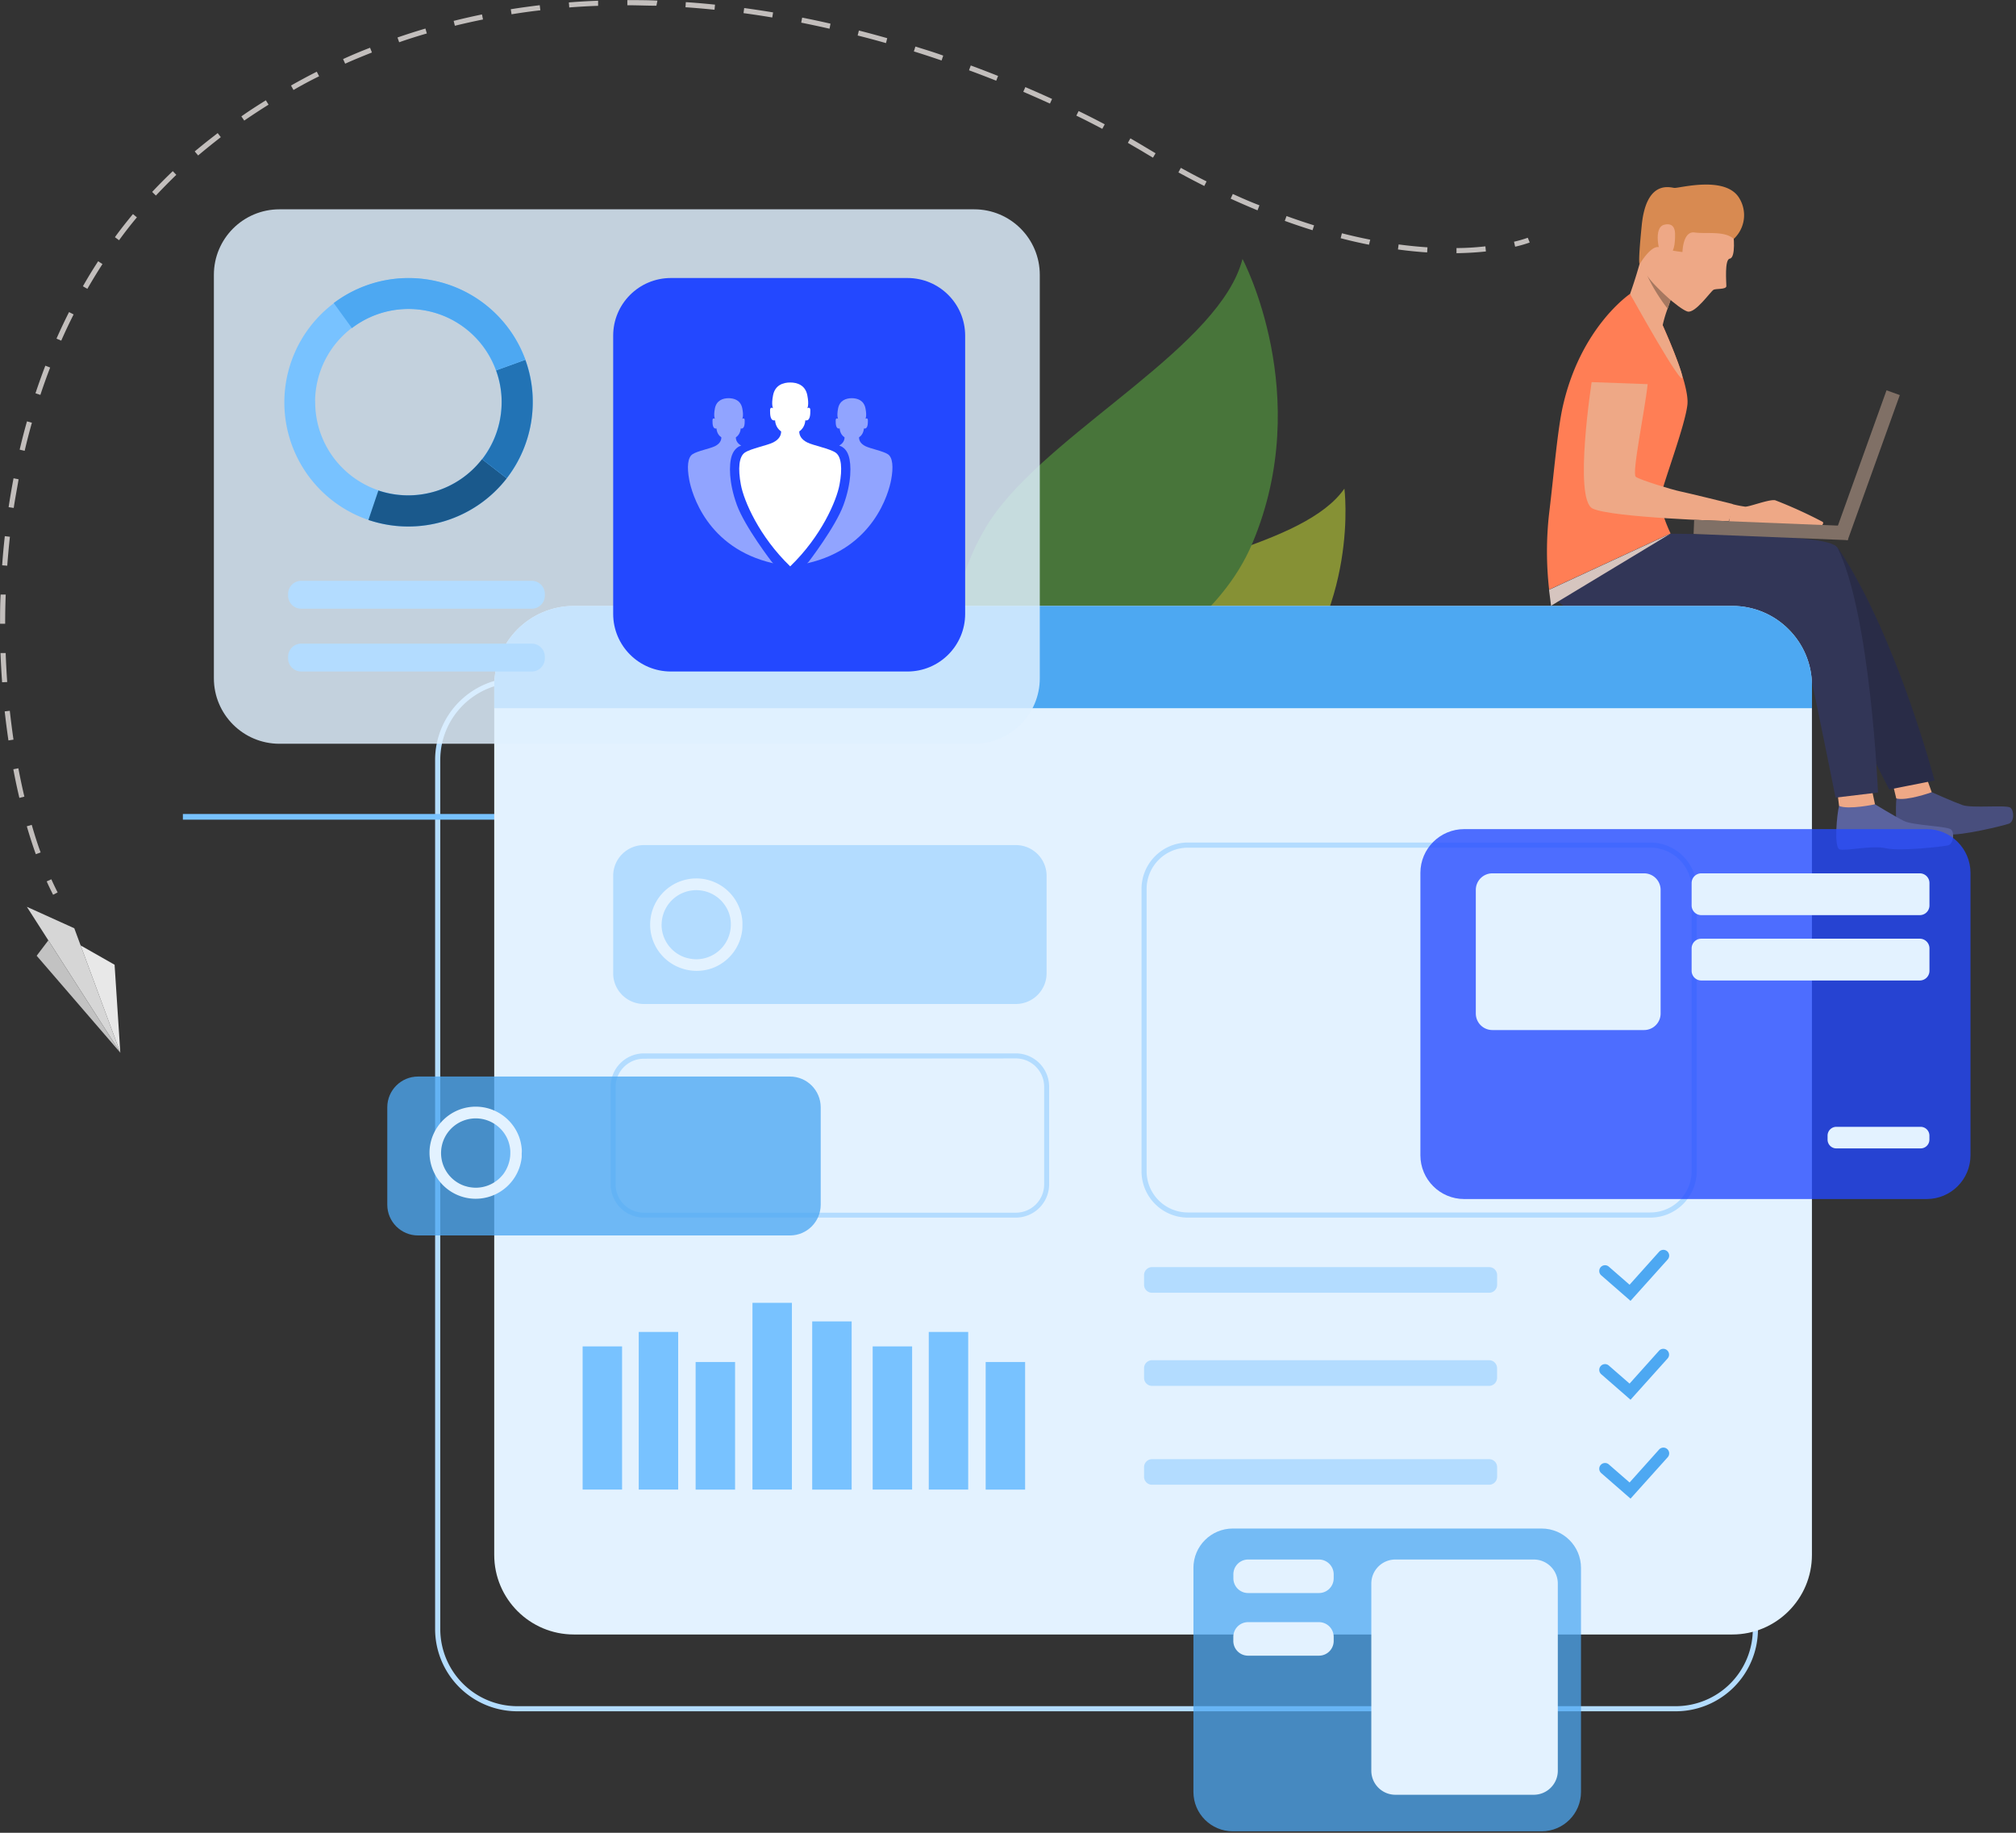 <svg width="759" height="690" fill="none" xmlns="http://www.w3.org/2000/svg"><rect width="100%" height="100%" fill="#333333" stroke="none"/><path d="M630.9 644.26H194.775a31.013 31.013 0 0 1-21.879-9.073 30.975 30.975 0 0 1-9.08-21.864V286.044a30.973 30.973 0 0 1 9.08-21.863 31.014 31.014 0 0 1 21.879-9.074H630.9a31.013 31.013 0 0 1 21.878 9.074 30.973 30.973 0 0 1 9.08 21.863v327.279a30.975 30.975 0 0 1-9.08 21.864 31.012 31.012 0 0 1-21.878 9.073ZM194.775 257.026a29.069 29.069 0 0 0-20.513 8.513 29.031 29.031 0 0 0-8.504 20.505v327.279a29.03 29.03 0 0 0 8.504 20.505 29.065 29.065 0 0 0 20.513 8.513H630.9a29.067 29.067 0 0 0 20.513-8.513 29.028 29.028 0 0 0 8.503-20.505V286.044a29.03 29.03 0 0 0-8.503-20.505 29.07 29.07 0 0 0-20.513-8.513H194.775Z" fill="#B3DCFF"/><path d="M727.358 298.261s7.958 3.582 11.521 4.84c3.564 1.258 16.557-.17 18.008.96 1.451 1.13 1.515 5.33-.598 6.055-2.112.725-17.623 4.584-23.042 4.029-5.419-.554-14.935 3.113-17.239 2.644-2.305-.469-2.475-13.262-2.006-16.204.469-2.942 13.356-2.324 13.356-2.324Z" fill="#484E7D"/><path d="m725.438 293.144 1.835 5.117s-9.58 3.412-13.356 2.324l-1.259-5.223 12.78-2.218Z" fill="#EEA886"/><path d="M705.917 302.803s7.51 4.584 10.881 6.268c3.371 1.684 16.472 1.962 17.794 3.241 1.323 1.279.896 5.501-1.258 5.97-2.155.469-18.008 2.281-23.342 1.066-5.334-1.216-15.191 1.172-17.41.426-2.219-.746-.981-13.475-.192-16.353.79-2.878 13.527-.618 13.527-.618Z" fill="#5B639E"/><path d="m704.786 297.494 1.131 5.309s-9.9 2.132-13.527.618l-.661-5.33 13.057-.597Z" fill="#EEA886"/><path d="M629.577 201.677s34.137.298 38.404.895c4.545.64 22.36 1.215 24.515 4.477 21.699 32.92 35.844 86.799 35.844 86.799l-17.068 3.368s-16.6-32.109-23.47-48.804c-6.251-14.924-11.585-18.826-24.685-18.506-13.1.32-54.982-2.538-79.135-5.544l45.595-22.685Z" fill="#292C47"/><path d="M625.95 122.405s10.156 21.854 9.345 29.849c-.811 7.996-9.559 30.703-10.135 35.137-.576 4.435 3.798 13.454 3.798 13.454l-45.722 21.151a126.747 126.747 0 0 1 0-28.784c1.856-15.394 3.2-31.982 5.248-40.659 6.806-29.594 25.219-41.918 25.219-41.918l12.247 11.77Z" fill="#FF7E55"/><path d="M628.916 200.93s34.137.299 38.404.896c4.566.639 22.765.938 24.515 4.477 12.417 25.074 15.212 92.065 15.212 92.065l-15.98 1.919s-6.806-34.114-10.327-50.169c-1.877-8.528-8.961-18.784-18.647-18.208-13.079.746-64.413 13.432-78.943-9.829l45.766-21.151Z" fill="#323657"/><path d="M599.365 143.043c0-4.264 2.56-22.472 12.801-21.321 10.242 1.152 9.111 13.603 8.151 22.921-1.003 9.743-6.06 33.644-4.459 34.86 1.6 1.215 13.846 4.903 16.471 5.436 2.624.533 18.455 4.393 19.778 4.755 1.323.363-1.28 6.524-1.28 6.524s-43.888-1.279-51.206-4.754c-7.318-3.476-.256-48.421-.256-48.421Z" fill="#EEA886"/><path d="M652.171 189.779c1.587.415 3.197.735 4.822.96 1.579.128 9.003-2.836 11.329-2.409a168.883 168.883 0 0 1 17.858 8.123c.683.49-.384 1.492-.384 1.492l-34.905-1.279 1.28-6.887Z" fill="#EEA886"/><path d="m695.882 198.043-58.05-2.34-.214 5.305 58.05 2.34.214-5.305Z" fill="#807066"/><path d="m710.253 146.944-19.632 54.642 5 1.794 19.632-54.642-5-1.794Z" fill="#807066"/><path d="M652.576 88.035s1.088 8.955-1.344 9.339c-2.006.298-1.28 8.954-1.28 10.319 0 1.365-3.777.896-4.801 1.386-1.024.49-6.87 9.019-9.814 8.209-2.945-.811-13.911-10.235-15.981-15.181-2.069-4.947 1.472-22.323 6.401-28.293 4.928-5.97 24.835-1.557 26.819 14.221Z" fill="#EEA886"/><path d="M629.684 110.934s-.299.789-.726 2.004c-.427 1.215-.725 2.132-1.131 3.262a46.477 46.477 0 0 0-2.432 9.36c-.171 3.71-11.692-14.925-11.692-14.925a177.757 177.757 0 0 0 6.721-24.306c2.603-13.112 9.26 24.605 9.26 24.605Z" fill="#EEA886"/><path d="M652.748 89.933a12.213 12.213 0 0 0 2.133-15.224c-5.099-8.827-22.829-3.752-24.536-3.966-1.707-.213-10.54-3.006-12.247 14.03-1.707 17.035-.64 14.477-.64 14.477s4.267-7.313 7.446-6.12a44.57 44.57 0 0 0 8.535 1.749s.106-7.974 4.565-7.356c4.46.618 11.202-.725 14.744 2.41Z" fill="#D88A51"/><path d="m598.576 143.832 23.47.853s3.648-24.455-9.879-23.986c-13.527.469-13.591 23.133-13.591 23.133Z" fill="#FF7E55"/><path d="M630.644 89.186c0-1.087.449-5.629-4.011-4.605-4.459 1.023-1.771 10.959-1.194 11.3.576.341 5.099 2.495 5.205-6.695ZM613.703 110.635s20.184 36.459 19.672 31.278c-.427-4.029-9.153-23.453-9.153-23.453l-10.519-7.825Z" fill="#EEA886"/><path d="M628.958 112.938c-.32.895-.726 2.132-1.131 3.262a66.025 66.025 0 0 1-7.723-12.558c1.664 3.006 8.854 9.296 8.854 9.296Z" fill="#A77860"/><path d="m628.916 200.909-44.955 27.142-.768-5.992 45.723-21.15Z" fill="#D6C5BF"/><path d="M506.15 183.959s5.932 45.606-27.054 80.636c-32.985 35.031-107.319 22.515-107.319 22.515s12.29-41.384 39.237-58.441c26.947-17.057 79.924-22.92 95.136-44.71Z" fill="#869135"/><path d="M467.787 97.48s27.224 51.128 3.755 106.968-116.536 74.07-116.536 74.07-3.841-54.241 20.376-86.265c24.216-32.025 84.127-62.429 92.405-94.773Z" fill="#48753A"/><path d="M244.722 306.448H68.852v2.133h175.87v-2.133Z" fill="#78C2FF"/><path d="m45.296 396.317-35.183-54.923 17.858 8.081 17.325 46.842Z" fill="#D6D6D6"/><path d="m45.296 396.317-2.154-33.112-12.78-7.27 14.934 40.382Z" fill="#E8E8E8"/><path d="m18.2 354.016-4.395 5.799 31.491 36.502L18.2 354.016Z" fill="#C2C2C2"/><path d="M652.172 228.115H216.068c-16.567 0-29.998 13.421-29.998 29.977v327.279c0 16.557 13.431 29.978 29.998 29.978h436.104c16.568 0 29.998-13.421 29.998-29.978V258.092c0-16.556-13.43-29.977-29.998-29.977Z" fill="#E3F2FF"/><path d="M682.192 258.092v8.529h-496.1v-8.529c0-7.95 3.16-15.575 8.786-21.197a30.009 30.009 0 0 1 21.212-8.78h436.103a30.028 30.028 0 0 1 21.206 8.786 29.988 29.988 0 0 1 8.793 21.191Z" fill="#4DA8F2"/><path d="M382.444 318.154H242.439c-6.399 0-11.585 5.183-11.585 11.577v36.673c0 6.394 5.186 11.577 11.585 11.577h140.005c6.399 0 11.586-5.183 11.586-11.577v-36.673c0-6.394-5.187-11.577-11.586-11.577ZM382.443 458.404H242.438a12.57 12.57 0 0 1-8.872-3.685 12.556 12.556 0 0 1-3.673-8.873v-36.715c0-3.327 1.321-6.518 3.673-8.872a12.57 12.57 0 0 1 8.872-3.686h140.005a12.57 12.57 0 0 1 8.873 3.686 12.552 12.552 0 0 1 3.673 8.872v36.651a12.57 12.57 0 0 1-.936 4.821 12.57 12.57 0 0 1-11.61 7.801Zm-140.005-59.827a10.668 10.668 0 0 0-10.668 10.661v36.651c0 2.827 1.124 5.539 3.125 7.538a10.67 10.67 0 0 0 7.543 3.122h140.005a10.659 10.659 0 0 0 10.668-10.66v-36.758a10.659 10.659 0 0 0-10.668-10.66l-140.005.106ZM560.64 477.039H433.735a3.007 3.007 0 0 0-3.008 3.006v3.646a3.007 3.007 0 0 0 3.008 3.006H560.64a3.007 3.007 0 0 0 3.009-3.006v-3.646a3.007 3.007 0 0 0-3.009-3.006ZM433.735 512.091h126.884a3.01 3.01 0 0 1 3.008 3.006v3.625a3.028 3.028 0 0 1-3.029 3.027H433.735a3.007 3.007 0 0 1-3.008-3.006v-3.625a3.022 3.022 0 0 1 .222-1.157 3.014 3.014 0 0 1 2.786-1.87ZM621.342 458.404H447.22a17.482 17.482 0 0 1-12.342-5.122 17.456 17.456 0 0 1-5.11-12.34V334.656a17.474 17.474 0 0 1 5.116-12.333 17.505 17.505 0 0 1 12.336-5.129h174.122a17.506 17.506 0 0 1 12.336 5.129 17.474 17.474 0 0 1 5.116 12.333v106.286c0 4.628-1.838 9.066-5.11 12.34a17.484 17.484 0 0 1-12.342 5.122ZM447.22 319.135a15.557 15.557 0 0 0-10.977 4.552 15.537 15.537 0 0 0-4.555 10.969v106.286c0 4.117 1.636 8.065 4.549 10.976a15.538 15.538 0 0 0 10.983 4.546h174.122a15.562 15.562 0 0 0 10.977-4.553 15.54 15.54 0 0 0 4.555-10.969V334.656a15.541 15.541 0 0 0-4.555-10.969 15.557 15.557 0 0 0-10.977-4.552H447.22Z" fill="#B3DCFF"/><path d="m613.874 489.746-11.03-9.616a2.166 2.166 0 0 1 1.286-3.794 2.17 2.17 0 0 1 1.573.532l7.809 6.802 11.116-12.409a2.178 2.178 0 0 1 3.794 1.329 2.178 2.178 0 0 1-.551 1.571l-13.997 15.585ZM613.874 526.973l-11.03-9.616a2.168 2.168 0 1 1 2.859-3.262l7.809 6.801 11.116-12.409a2.176 2.176 0 0 1 3.243 2.9l-13.997 15.586Z" fill="#4DA8F2"/><path d="M560.64 549.339H433.735a3.007 3.007 0 0 0-3.008 3.006v3.625a3.007 3.007 0 0 0 3.008 3.006H560.64a3.007 3.007 0 0 0 3.009-3.006v-3.625a3.007 3.007 0 0 0-3.009-3.006Z" fill="#B3DCFF"/><path d="m613.874 564.2-11.03-9.616a2.168 2.168 0 1 1 2.859-3.262l7.809 6.801 11.116-12.409a2.172 2.172 0 0 1 3.072-.17c.43.384.689.924.722 1.499a2.178 2.178 0 0 1-.551 1.571L613.874 564.2Z" fill="#4DA8F2"/><path d="M366.784 78.803H105.207c-13.633 0-24.685 11.044-24.685 24.668v151.871c0 13.624 11.052 24.668 24.685 24.668h261.577c13.633 0 24.685-11.044 24.685-24.668V103.471c0-13.624-11.052-24.668-24.685-24.668Z" fill="#E0F1FF" opacity=".83"/><path d="M138.703 195.749a46.83 46.83 0 0 0 42.088-6.091 46.76 46.76 0 0 0 19.786-37.617v-3.134a46 46 0 0 0-2.731-13.433 46.783 46.783 0 0 0-13.214-19.237 46.841 46.841 0 0 0-44.201-9.555 46.806 46.806 0 0 0-31.662 32.268 46.746 46.746 0 0 0 10.428 43.975 46.818 46.818 0 0 0 19.506 12.824Zm-20.077-44.774a35.041 35.041 0 0 1 8.402-22.383 35.096 35.096 0 0 1 44.343-7.515 35.061 35.061 0 0 1 15.317 18.363 35.056 35.056 0 0 1 2.133 10.064v2.345a35.04 35.04 0 0 1-10.59 24.654 35.089 35.089 0 0 1-24.934 9.95 35.084 35.084 0 0 1-24.671-10.583 35.04 35.04 0 0 1-9.957-24.916l-.043.021Z" fill="#78C2FF"/><path d="m181.526 172.914 9.26 7.164a46.941 46.941 0 0 1-23.538 16.142 46.967 46.967 0 0 1-28.543-.471l3.755-11.087a35.181 35.181 0 0 0 38.981-11.748h.085Z" fill="#1A598C"/><path d="m197.783 135.474-11.009 3.988a35.112 35.112 0 0 1-5.249 33.431l9.26 7.164a46.876 46.876 0 0 0 6.998-44.604v.021Z" fill="#2273B5"/><path d="M125.646 114.089a46.846 46.846 0 0 1 41.442-7.493 46.816 46.816 0 0 1 18.773 10.763 46.768 46.768 0 0 1 11.922 18.051l-11.009 4.009a35.077 35.077 0 0 0-23.114-21.68 35.093 35.093 0 0 0-31.165 5.796l-6.849-9.446Z" fill="#4DA8F2"/><path d="M279.52 348.302V347.15a17.008 17.008 0 0 0-1.024-5.01 17.371 17.371 0 0 0-4.914-7.152 17.394 17.394 0 0 0-16.435-3.539 17.376 17.376 0 0 0-11.898 20.691 17.372 17.372 0 0 0 11.335 12.408 17.434 17.434 0 0 0 11.415 0 17.378 17.378 0 0 0 11.479-14.775c.042-.533.042-1.002.042-1.471Zm-30.425-.384a13.05 13.05 0 0 1 10.884-12.612 13.068 13.068 0 0 1 8.716 1.576 13.05 13.05 0 0 1 5.705 6.772c.435 1.206.687 2.471.746 3.752v.874a13.067 13.067 0 0 1-3.861 9.083 13.02 13.02 0 0 1-9.345 3.774 13.362 13.362 0 0 1-2.795-.362 14.13 14.13 0 0 1-1.216-.32 13.056 13.056 0 0 1-8.855-12.537h.021Z" fill="#E3F2FF"/><path d="M341.65 104.665h-89.077c-11.995 0-21.719 9.718-21.719 21.705V231.1c0 11.987 9.724 21.705 21.719 21.705h89.077c11.996 0 21.72-9.718 21.72-21.705V126.37c0-11.987-9.724-21.705-21.72-21.705Z" fill="#2348FF"/><path d="M200.193 218.669h-86.794a4.927 4.927 0 0 0-4.928 4.926v.639a4.926 4.926 0 0 0 4.928 4.925h86.794a4.927 4.927 0 0 0 4.929-4.925v-.639a4.928 4.928 0 0 0-4.929-4.926ZM200.193 242.315h-86.794a4.926 4.926 0 0 0-4.928 4.925v.64a4.926 4.926 0 0 0 4.928 4.925h86.794a4.927 4.927 0 0 0 4.929-4.925v-.64a4.927 4.927 0 0 0-4.929-4.925Z" fill="#B3DCFF"/><path d="M725.374 312.141H551.252c-9.108 0-16.492 7.379-16.492 16.481v106.307c0 9.103 7.384 16.482 16.492 16.482h174.122c9.108 0 16.492-7.379 16.492-16.482V328.622c0-9.102-7.384-16.481-16.492-16.481Z" fill="#2348FF" opacity=".78"/><path d="M618.973 328.793h-57.116a6.228 6.228 0 0 0-6.23 6.226v46.544a6.228 6.228 0 0 0 6.23 6.226h57.116a6.228 6.228 0 0 0 6.23-6.226v-46.544a6.228 6.228 0 0 0-6.23-6.226ZM722.771 328.793h-82.25a3.647 3.647 0 0 0-3.648 3.646v8.443a3.647 3.647 0 0 0 3.648 3.646h82.25a3.647 3.647 0 0 0 3.648-3.646v-8.443a3.647 3.647 0 0 0-3.648-3.646ZM722.771 353.398h-82.25a3.647 3.647 0 0 0-3.648 3.646v8.443a3.647 3.647 0 0 0 3.648 3.646h82.25a3.647 3.647 0 0 0 3.648-3.646v-8.443a3.647 3.647 0 0 0-3.648-3.646ZM723.092 424.226h-31.726a3.306 3.306 0 0 0-3.307 3.305v1.514a3.306 3.306 0 0 0 3.307 3.305h31.726a3.306 3.306 0 0 0 3.307-3.305v-1.514a3.306 3.306 0 0 0-3.307-3.305Z" fill="#E3F2FF"/><path d="M297.399 405.293H157.394c-6.398 0-11.585 5.184-11.585 11.578v36.672c0 6.394 5.187 11.577 11.585 11.577h140.005c6.399 0 11.586-5.183 11.586-11.577v-36.672c0-6.394-5.187-11.578-11.586-11.578Z" fill="#4DA8F2" style="mix-blend-mode:multiply" opacity=".78"/><path d="m570.435 92.875-.427-1.876a44.616 44.616 0 0 0 5.184-1.493l.726 1.791a46.354 46.354 0 0 1-5.483 1.578ZM13.484 321.586c-1.194-3.326-2.325-6.865-3.392-10.511l1.856-.533c1.046 3.603 2.134 7.1 3.35 10.383l-1.814.661Zm-6.187-21.193a223.56 223.56 0 0 1-2.283-10.788l1.899-.363c.683 3.625 1.45 7.228 2.262 10.661l-1.878.49Zm-4.118-21.641a299.722 299.722 0 0 1-1.408-10.938l1.92-.213a342.26 342.26 0 0 0 1.387 10.853l-1.899.298ZM.79 256.855c-.255-3.646-.469-7.334-.597-11.001h1.942c.128 3.624.32 7.313.576 10.916l-1.92.085Zm1.153-22.024H.022c0-3.646 0-7.356.213-11.002h1.92c-.15 3.71-.213 7.398-.213 11.023v-.021Zm.79-21.855-1.921-.149c.256-3.667.597-7.356 1.003-10.98l1.92.234c-.405 3.604-.726 7.271-1.003 10.895Zm2.431-21.747-1.92-.299A296.129 296.129 0 0 1 5.1 180.057l1.9.383c-.577 3.561-1.302 7.186-1.836 10.81v-.021Zm4.118-21.513-1.877-.427c.832-3.582 1.77-7.185 2.752-10.66l1.856.512a240.749 240.749 0 0 0-2.73 10.596v-.021Zm5.91-21.044-1.835-.618a258.806 258.806 0 0 1 3.713-10.384l1.813.704a227.145 227.145 0 0 0-3.69 10.319v-.021Zm7.852-20.426-1.771-.767a214.109 214.109 0 0 1 4.715-9.979l1.728.875a208.49 208.49 0 0 0-4.672 9.893v-.022Zm9.836-19.509-1.665-.959a173.339 173.339 0 0 1 5.74-9.424l1.621 1.066a217.631 217.631 0 0 0-5.696 9.339v-.022Zm515.472-13.41v-1.94c3.734 0 7.404-.257 10.882-.64l.192 1.918c-3.478.384-7.191.597-11.074.661Zm-11.052-.299a154.761 154.761 0 0 1-10.988-1.109l.256-1.897c3.649.49 7.319.852 10.86 1.087l-.128 1.919Zm-21.89-2.9c-3.542-.703-7.148-1.513-10.668-2.452l.469-1.855c3.585.917 7.169 1.727 10.668 2.41l-.469 1.897ZM44.827 90.444l-1.558-1.151c2.134-2.964 4.46-5.885 6.785-8.7l1.493 1.237c-2.346 2.772-4.587 5.672-6.72 8.614Zm449.331-3.774a223.268 223.268 0 0 1-10.454-3.518l.661-1.812a247.823 247.823 0 0 0 10.369 3.496l-.576 1.834Zm-20.717-7.484a316.375 316.375 0 0 1-10.113-4.392l.811-1.77c3.35 1.536 6.721 3.007 10.028 4.265l-.726 1.897ZM58.695 73.622l-1.408-1.365a191.922 191.922 0 0 1 7.766-7.825l1.323 1.386a240.674 240.674 0 0 0-7.681 7.804Zm394.712-3.604a305.737 305.737 0 0 1-9.75-5.117l.917-1.705c3.222 1.77 6.401 3.475 9.686 5.095l-.853 1.727Zm-19.33-10.66c-1.259-.746-2.539-1.493-3.819-2.282-1.793-1.066-3.691-2.132-5.633-3.304l.96-1.685a366.89 366.89 0 0 1 5.675 3.348l3.798 2.26-.981 1.663Zm-359.508-.874-1.26-1.472c1.942-1.62 3.927-3.24 5.91-4.776l2.732-2.132 1.173 1.535-2.71 2.133c-2.026 1.62-3.99 3.22-5.888 4.818l.043-.106Zm340.434-9.979c-3.158-1.663-6.401-3.347-9.772-4.968l.853-1.727c3.35 1.62 6.657 3.305 9.836 4.99l-.917 1.705ZM91.957 45.392l-1.088-1.577c3.009-2.133 6.124-4.115 9.217-6.056l1.024 1.642a281.24 281.24 0 0 0-9.153 5.991Zm303.331-6.396a539.827 539.827 0 0 0-10.028-4.435l.769-1.77a478.793 478.793 0 0 1 10.07 4.457l-.811 1.748Zm-284.79-5.117-.939-1.684c3.179-1.791 6.401-3.54 9.708-5.203l.875 1.727a150.64 150.64 0 0 0-9.644 5.16Zm264.564-3.497a422.261 422.261 0 0 0-10.241-3.923l.661-1.812a425.93 425.93 0 0 1 10.284 3.944l-.704 1.791Zm-245.106-6.396-.789-1.748a175.982 175.982 0 0 1 10.156-4.265l.704 1.791c-3.307 1.322-6.7 2.687-10.007 4.18l-.064.042Zm224.538-1.215a371.343 371.343 0 0 0-10.433-3.412l.576-1.833c3.478 1.087 6.998 2.132 10.476 3.411l-.619 1.834Zm-20.93-6.546a340.623 340.623 0 0 0-10.668-2.857l.469-1.876c3.521.895 7.105 1.876 10.668 2.878l-.469 1.855Zm-183.275-.298-.64-1.813a251.985 251.985 0 0 1 10.519-3.368l.533 1.854c-3.413.981-6.934 2.09-10.348 3.284l-.064.043Zm162.024-5.117a436.684 436.684 0 0 0-10.667-2.282l.362-1.897c3.563.703 7.19 1.47 10.668 2.28l-.363 1.899Zm-141.05-1.088-.47-1.855a254.588 254.588 0 0 1 10.668-2.43l.384 1.897a269.939 269.939 0 0 0-10.518 2.346l-.064.042Zm119.48-3.134c-3.606-.618-7.254-1.151-10.817-1.642l.256-1.919a407.72 407.72 0 0 1 10.881 1.642l-.32 1.919Zm-98.145-1.194-.298-1.919c3.584-.576 7.254-1.066 10.902-1.514l.235 1.92c-3.457.383-7.126.895-10.668 1.47l-.171.043Zm76.404-1.727a323.77 323.77 0 0 0-10.924-.938l.128-1.92c3.627.235 7.318.555 10.988.94l-.192 1.918Zm-54.684-.832-.149-1.918c3.627-.299 7.339-.512 11.009-.64v1.919c-3.414.106-7.083.32-10.689.597l-.171.042Zm32.815-.682c-3.499 0-7.041-.17-10.498-.17h-.448V.043h.662c3.477 0 7.041 0 10.668.191l-.384 1.92ZM19.991 336.852c-.81-1.599-1.643-3.283-2.41-5.031l1.749-.789a119.94 119.94 0 0 0 2.368 4.946l-1.707.874Z" fill="#C2BEBC"/><path d="M234.203 506.888h-14.849v53.9h14.849v-53.9ZM255.326 501.451h-14.849v59.337h14.849v-59.337ZM276.746 512.752h-14.85v48.058h14.85v-48.058ZM298.147 490.471h-14.85v70.317h14.85v-70.317ZM320.635 497.486h-14.85v63.324h14.85v-63.324ZM343.4 506.888h-14.849v53.9H343.4v-53.9ZM364.522 501.451h-14.85v59.337h14.85v-59.337ZM385.943 512.752h-14.849v48.058h14.849v-48.058Z" fill="#78C2FF"/><path d="M196.46 433.309v-.234a17.727 17.727 0 0 0-1.002-5.011 17.4 17.4 0 0 0-6.284-8.224 17.418 17.418 0 0 0-9.846-3.204 17.417 17.417 0 0 0-12.329 4.899 17.394 17.394 0 0 0-5.295 12.158 17.393 17.393 0 0 0 11.821 16.694c1.724.59 3.532.899 5.355.917a17.414 17.414 0 0 0 11.825-4.435 17.393 17.393 0 0 0 5.713-11.257v-1.471c.031-.276.046-.554.042-.832Zm-30.403.533a13.052 13.052 0 0 1 10.884-12.611 13.058 13.058 0 0 1 14.42 8.347c.432 1.209.69 2.472.768 3.753v.874a12.758 12.758 0 0 1-.554 3.624 13.424 13.424 0 0 1-2.134 4.265c-.361.446-.746.873-1.152 1.279a13.035 13.035 0 0 1-9.345 3.774 15.017 15.017 0 0 1-2.795-.341l-1.216-.342a13.051 13.051 0 0 1-8.876-12.622Z" fill="#E3F2FF"/><path d="M580.398 575.457H464.139c-8.19 0-14.828 6.634-14.828 14.818v84.347c0 8.183 6.638 14.818 14.828 14.818h116.259c8.189 0 14.828-6.635 14.828-14.818v-84.347c0-8.184-6.639-14.818-14.828-14.818Z" fill="#4DA8F2" opacity=".74"/><path d="M577.432 587.12h-52.081c-5.008 0-9.068 4.057-9.068 9.061v70.445c0 5.005 4.06 9.062 9.068 9.062h52.081c5.008 0 9.067-4.057 9.067-9.062v-70.445c0-5.004-4.059-9.061-9.067-9.061ZM469.878 587.12h26.669a5.579 5.579 0 0 1 3.938 1.63 5.571 5.571 0 0 1 1.631 3.935v1.514a5.547 5.547 0 0 1-5.547 5.543h-26.67a5.55 5.55 0 0 1-3.923-1.624 5.54 5.54 0 0 1-1.624-3.919v-1.472a5.564 5.564 0 0 1 5.526-5.607ZM496.57 610.701h-26.691a5.546 5.546 0 0 0-5.547 5.543v1.536a5.546 5.546 0 0 0 5.547 5.543h26.691a5.546 5.546 0 0 0 5.548-5.543v-1.536a5.546 5.546 0 0 0-5.548-5.543Z" fill="#E3F2FF"/><path opacity=".5" d="M290.68 211.671s-10.23-13.261-13.262-21.597c-3.031-8.336-3.031-15.156-1.894-18.566.947-2.766 2.842-3.562 3.524-3.751-1.516-.872-2.008-2.008-2.008-3.107 1.818-1.213 1.818-3.335 1.818-3.335 1.516.304 1.516-1.818 1.516-3.031 0-1.174-.834-.644-.91-.606.038-.076.569-1.023 0-3.94-.606-3.032-3.031-3.827-5.153-3.827-2.121 0-4.546.795-5.153 3.827-.568 2.917-.037 3.864 0 3.94-.075-.038-.909-.568-.909.606 0 1.213 0 3.335 1.516 3.031 0 0 0 2.122 1.818 3.335 0 1.212-.606 2.425-2.425 3.334-1.818.909-6.668 1.819-8.449 3.031-1.819 1.213-2.122 4.85-1.212 9.662.909 4.85 6.554 25.689 31.562 31.373v-.076l-.379-.303Z" fill="#fff"/><path d="M314.551 170.371c-2.274-1.515-8.336-2.652-10.61-3.789-2.273-1.136-3.031-2.652-3.031-4.168 2.274-1.515 2.274-4.167 2.274-4.167 1.894.378 1.894-2.274 1.894-3.789 0-1.516-1.137-.758-1.137-.758s.758-1.137 0-4.926c-.757-3.789-3.789-4.774-6.441-4.774-2.652 0-5.683.985-6.441 4.774s0 4.926 0 4.926-1.137-.758-1.137.758c0 1.515 0 4.167 1.895 3.789 0 0 0 2.652 2.273 4.167 0 1.516-.758 3.032-3.031 4.168-2.273 1.137-8.336 2.274-10.609 3.789-2.274 1.516-2.653 6.063-1.516 12.125s6.82 19.4 18.566 30.729c11.746-11.329 17.429-24.667 18.566-30.729 1.137-6.062.758-10.609-1.515-12.125Z" fill="#fff"/><path opacity=".5" d="M334.29 171.015c-1.819-1.212-6.668-2.122-8.449-3.031-1.819-.909-2.425-2.122-2.425-3.334 1.818-1.213 1.818-3.335 1.818-3.335 1.516.304 1.516-1.818 1.516-3.031 0-1.174-.834-.644-.909-.606.038-.076.568-1.023 0-3.94-.607-3.032-3.031-3.827-5.153-3.827-2.122 0-4.547.795-5.153 3.827-.569 2.917-.038 3.864 0 3.94-.076-.038-.91-.568-.91.606 0 1.213 0 3.335 1.516 3.031 0 0 0 2.122 1.819 3.335 0 1.136-.531 2.235-2.009 3.107.683.189 2.615.947 3.524 3.751 1.137 3.41 1.137 10.192-1.894 18.566-3.031 8.336-13.262 21.597-13.262 21.597l-.379.303v.076c25.008-5.684 30.653-26.523 31.563-31.373.909-4.812.606-8.449-1.213-9.662Z" fill="#fff"/></svg>
